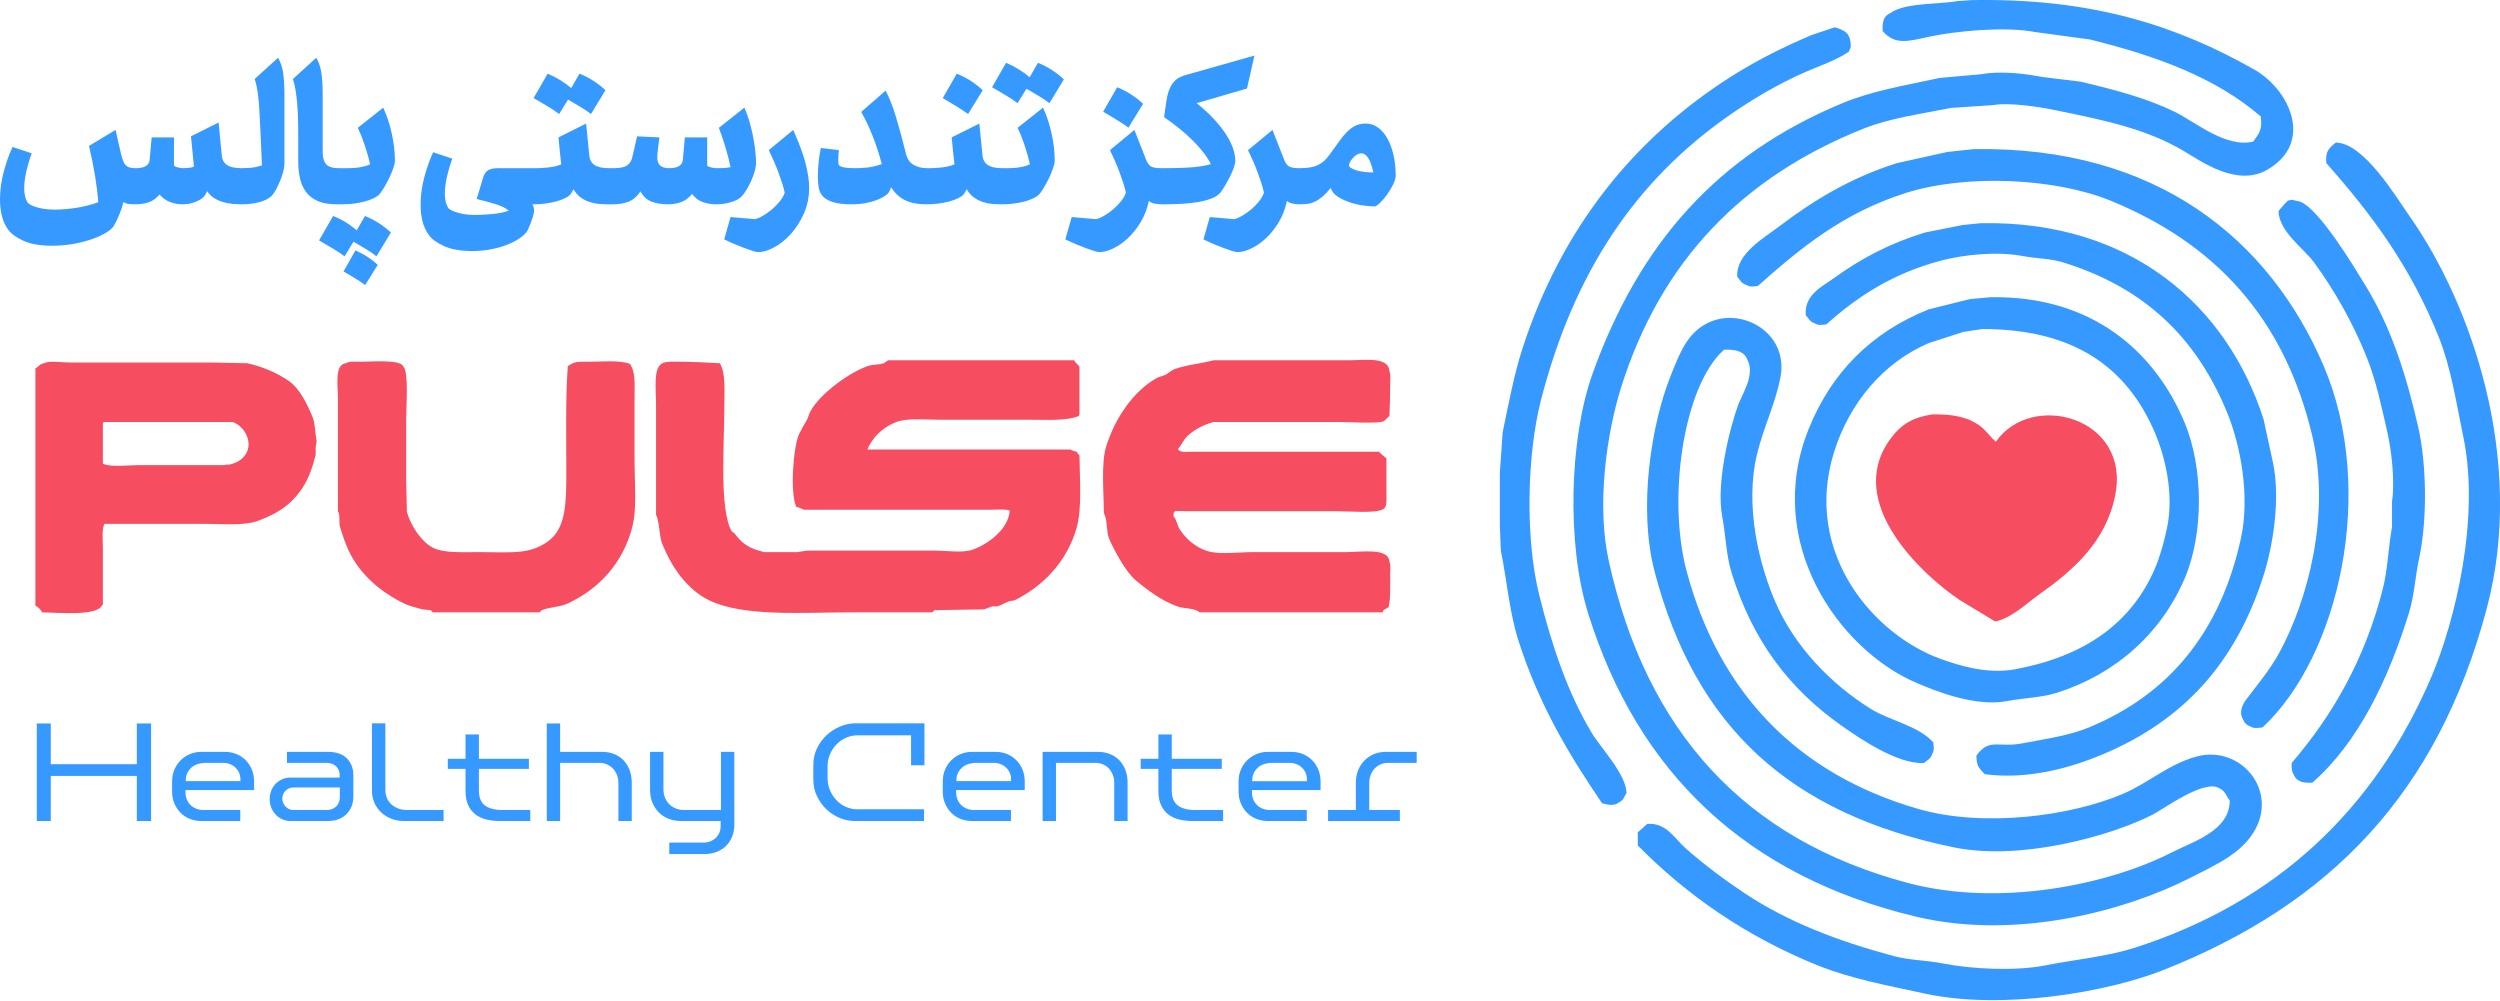 <?xml version="1.0" encoding="UTF-8" standalone="no"?>
<svg
   xmlns:dc="http://purl.org/dc/elements/1.1/"
   xmlns:cc="http://creativecommons.org/ns#"
   xmlns:rdf="http://www.w3.org/1999/02/22-rdf-syntax-ns#"
   xmlns:svg="http://www.w3.org/2000/svg"
   xmlns="http://www.w3.org/2000/svg"
   xmlns:sodipodi="http://sodipodi.sourceforge.net/DTD/sodipodi-0.dtd"
   xmlns:inkscape="http://www.inkscape.org/namespaces/inkscape"
   width="1.579in"
   height="0.632in"
   version="1.1"
   id="svg12"
   sodipodi:docname="logo.svg"
   inkscape:version="0.92.4 (5da689c313, 2019-01-14)">
  <defs
     id="defs16" />
  <sodipodi:namedview
     pagecolor="#ffffff"
     bordercolor="#666666"
     borderopacity="1"
     objecttolerance="10"
     gridtolerance="10"
     guidetolerance="10"
     inkscape:pageopacity="0"
     inkscape:pageshadow="2"
     inkscape:window-width="640"
     inkscape:window-height="480"
     id="namedview14"
     showgrid="false"
     inkscape:zoom="1.4013895"
     inkscape:cx="101.268"
     inkscape:cy="19.984687"
     inkscape:window-x="0"
     inkscape:window-y="0"
     inkscape:window-maximized="0"
     inkscape:current-layer="svg12" />
  <path
     d="m 150.782,36.888 c -2.971,11.19 -9.466,17.915 -19.624,21.935 -3.38,1.338 -9.759,2.44 -14.448,1.421 -2.311,-0.503 -4.495,-0.903 -6.485,-1.705 -4.321,-1.742 -7.907,-4.225 -10.921,-7.274 0,-0.265 0,-0.53 0,-0.796 0.19,-0.159 0.38,-0.342 0.569,-0.511 1.159,-0.099 1.671,0.893 2.332,1.478 1.109,0.979 2.338,1.897 3.584,2.727 2.584,1.722 5.649,2.906 9.044,3.808 0.996,0.264 1.934,0.242 3.015,0.454 1.678,0.33 4.324,0.471 6.143,0.114 1.918,-0.377 3.754,-0.533 5.461,-1.08 8.627,-2.763 14.562,-8.429 17.974,-16.423 1.421,-3.328 2.965,-9.608 1.934,-14.548 -0.446,-2.138 -0.743,-4.178 -1.479,-6.023 -1.698,-4.262 -4.047,-7.441 -6.826,-10.57 -0.072,-0.716 0.146,-0.899 0.569,-1.25 1.711,0.009 3.672,3.321 4.494,4.489 3.67,5.217 7.065,14.711 4.664,23.754 z m -4.152,-10.968 c 0.514,2.243 0.545,5.638 0.057,7.899 -0.261,1.209 -0.287,2.26 -0.626,3.353 -1.238,3.988 -3.052,7.837 -5.859,10.286 -0.625,0.029 -0.972,-0.089 -1.137,-0.512 -0.111,-0.164 -0.12,-0.385 -0.114,-0.682 2.48,-2.893 4.413,-6.231 5.517,-10.513 0.313,-1.213 0.337,-2.503 0.569,-3.807 0,-0.512 0,-1.023 0,-1.535 0.181,-1.209 -0.021,-3.047 -0.284,-4.205 -0.36,-1.586 -0.688,-3.141 -1.252,-4.546 -0.841,-2.096 -1.939,-4.028 -3.185,-5.739 -0.612,-0.841 -2.133,-1.869 -2.162,-3.126 0.199,-0.23 0.351,-0.419 0.569,-0.625 0.076,-0.019 0.152,-0.038 0.228,-0.057 0.17,0.038 0.341,0.076 0.512,0.114 1.174,0.459 3.25,3.917 3.981,5.114 1.513,2.476 2.431,5.287 3.186,8.581 z m -40.728,-8.638 c -0.33,-0.104 -0.375,-0.284 -0.568,-0.511 -0.084,-1.377 1.629,-2.349 2.502,-3.012 2.101,-1.595 4.333,-2.966 7.168,-3.864 1.023,-0.227 2.047,-0.455 3.071,-0.682 0.531,-0.057 1.062,-0.114 1.593,-0.17 11.126,-0.196 17.958,5.514 21.217,13.127 3.241,7.57 0.938,17.626 -3.698,21.935 -0.298,0.033 -0.513,0.083 -0.739,-0.057 -0.239,-0.088 -0.366,-0.215 -0.455,-0.455 -0.245,-0.376 -0.03,-0.869 0.171,-1.136 0.696,-0.926 1.469,-1.835 2.047,-2.898 1.691,-3.108 3.13,-8.331 1.991,-13.127 -1.708,-7.192 -5.906,-11.672 -12.229,-14.264 -3.292,-1.349 -8.713,-1.653 -12.457,-0.455 -3.766,1.206 -6.322,3.305 -8.931,5.626 -0.29,0.03 -0.463,0.078 -0.683,-0.057 z m 3.755,8.752 c 1.379,-3.452 3.826,-5.896 7.28,-7.274 0.835,-0.208 1.669,-0.417 2.503,-0.625 0.417,-0.038 0.835,-0.076 1.252,-0.114 6.17,-0.104 9.975,3.302 11.774,7.615 1.129,2.706 1.168,6.699 0,9.433 -1.414,3.311 -4.152,5.791 -7.736,6.933 -0.945,0.301 -1.991,0.309 -3.071,0.512 -1.901,0.356 -4.335,-0.624 -5.518,-1.137 -4.636,-2.011 -9.23,-8.472 -6.484,-15.343 z m 12.514,14.548 c 4.12,-0.76 7.015,-2.711 8.475,-6.081 0.325,-0.75 0.554,-1.59 0.739,-2.444 0.462,-2.12 -0.126,-4.426 -0.739,-5.853 -1.671,-3.887 -4.85,-6.267 -10.466,-6.251 -0.379,0.057 -0.759,0.114 -1.138,0.171 -0.701,0.227 -1.403,0.454 -2.105,0.682 -2.754,1.186 -4.815,3.632 -5.745,6.648 -1.877,6.093 2.444,11.056 6.485,12.502 1.093,0.392 2.812,0.936 4.494,0.626 z m 2.958,-24.663 c -0.818,-0.256 -1.571,-0.224 -2.503,-0.398 -1.564,-0.292 -3.583,-0.079 -4.949,0.284 -2.887,0.767 -5.022,2.146 -6.94,3.864 -0.29,0.03 -0.463,0.078 -0.682,-0.057 -0.331,-0.104 -0.375,-0.284 -0.569,-0.511 -0.076,-1.25 0.983,-1.708 1.763,-2.273 1.589,-1.15 3.34,-2.08 5.461,-2.728 0.758,-0.151 1.517,-0.303 2.275,-0.454 0.379,-0.038 0.759,-0.076 1.138,-0.114 9.172,-0.164 14.938,5.086 17.121,11.877 0.19,0.871 0.38,1.742 0.569,2.614 0.484,2.282 -0.02,5.151 -0.569,6.876 -1.685,5.301 -4.861,8.799 -9.783,10.854 -1.844,0.769 -4.413,1.536 -7.111,1.193 -0.307,-0.347 -0.518,-0.434 -0.512,-1.136 0.806,-1.09 1.285,-0.452 2.788,-0.739 1.46,-0.279 2.816,-0.46 4.038,-0.966 4.879,-2.02 7.973,-5.799 9.215,-11.479 0.562,-2.57 -0.049,-5.647 -0.796,-7.501 -1.864,-4.627 -5.018,-7.663 -9.954,-9.206 z m 12.343,-5.626 c -1.826,1.054 -3.973,-0.487 -5.063,-1.137 -2.269,-1.353 -4.87,-1.881 -7.906,-2.5 -0.809,-0.165 -2.697,-0.463 -3.641,-0.284 -0.853,0.057 -1.706,0.113 -2.559,0.17 -1.879,0.379 -3.678,0.61 -5.29,1.25 -7.29,2.898 -12.305,7.977 -14.733,15.741 -0.854,2.732 -1.486,7.05 -0.739,10.457 2.266,10.336 8.219,16.91 18.145,19.548 5.532,1.47 12.137,0.13 16.041,-1.875 1.233,-0.634 3.482,-1.29 3.47,-3.126 -0.218,-0.271 -0.276,-0.591 -0.626,-0.738 -0.901,-0.59 -3.378,1.252 -4.039,1.591 -2.489,1.275 -7.96,2.828 -12.059,1.989 -9.92,-2.032 -15.667,-7.278 -18.145,-16.708 -1.016,-3.866 -0.203,-8.949 0.967,-11.876 0.5,-1.251 0.924,-2.408 1.991,-3.069 2.102,-1.302 5.227,0.371 4.664,3.182 -0.335,1.671 -1.018,2.969 -1.422,4.66 -0.756,3.171 0.167,6.756 1.138,8.979 1.173,2.685 3.36,4.927 5.745,6.421 1.159,0.727 2.923,1.037 3.811,2.046 0.027,0.279 0.073,0.46 -0.057,0.682 -0.105,0.33 -0.285,0.375 -0.512,0.568 -1.599,0.086 -3.919,-1.506 -5.005,-2.273 -3.16,-2.231 -5.384,-5.14 -6.656,-9.263 -0.327,-1.061 -0.346,-2.228 -0.568,-3.409 -0.386,-2.05 0.468,-5.401 0.967,-6.763 0.24,-0.657 1.034,-1.813 0.568,-2.727 -0.183,-0.517 -0.689,-0.653 -1.422,-0.626 -2.47,2.183 -3.448,9.001 -2.275,13.412 1.972,7.416 6.765,12.334 14.05,14.434 3.975,1.145 9.26,0.429 12.4,-0.91 1.562,-0.666 2.796,-1.822 4.494,-2.273 2.48,-0.657 4.68,1.729 3.697,4.092 -0.697,1.676 -2.46,2.431 -4.039,3.239 -3.999,2.047 -10.63,3.82 -16.666,2.387 -10.291,-2.443 -16.89,-8.715 -19.909,-18.412 -1.312,-4.215 -1.126,-10.63 0.285,-14.548 2.839,-7.884 7.581,-13.229 15.13,-16.366 1.812,-0.753 3.793,-1.076 5.916,-1.534 0.853,-0.076 1.707,-0.152 2.56,-0.228 1.116,-0.217 2.7,-0.018 3.64,0.171 0.778,0.095 1.555,0.189 2.332,0.284 2.01,0.475 3.988,0.992 5.689,1.818 1.244,0.605 3.104,2.216 4.778,1.819 0.374,-0.505 0.574,-0.774 0.455,-1.534 -2.744,-2.344 -6.234,-3.64 -10.353,-4.66 -1.118,-0.152 -2.237,-0.303 -3.356,-0.455 -1.834,-0.349 -4.822,-0.048 -6.371,0.284 -1.308,0.281 -2.078,0.532 -2.844,-0.341 -0.027,-0.567 0.071,-0.924 0.455,-1.079 0.874,-0.651 2.874,-0.52 4.096,-0.739 0.284,-0.019 0.569,-0.038 0.853,-0.057 7.405,-0.133 12.517,1.602 17.122,4.205 2.133,1.207 3.667,4.423 0.796,6.081 z M 109.429,4.383 c -1.634,0.716 -3.255,1.679 -4.664,2.671 -5.648,3.971 -9.331,9.484 -11.32,17.161 -0.861,3.324 -0.978,8.413 -0.113,11.877 0.769,3.085 1.73,5.932 3.185,8.354 0.541,0.9 2.073,2.483 2.105,3.637 -0.157,0.233 -0.179,0.445 -0.455,0.568 -0.281,0.234 -0.675,0.153 -1.024,0.057 -2.03,-2.979 -3.821,-5.973 -5.063,-9.831 -0.555,-1.725 -0.696,-3.585 -1.081,-5.513 -0.019,-0.492 -0.037,-0.985 -0.057,-1.477 0,-1.08 0,-2.16 0,-3.239 0.057,-0.815 0.114,-1.629 0.171,-2.444 0.37,-1.774 0.693,-3.508 1.195,-5.057 2.379,-7.353 6.824,-12.842 12.798,-16.594 1.466,-0.921 3.129,-1.753 4.778,-2.443 0.455,-0.152 0.91,-0.303 1.365,-0.455 0.623,0.184 0.985,0.368 0.967,1.193 -0.038,0.095 -0.076,0.19 -0.113,0.285 -0.781,0.535 -1.729,0.836 -2.674,1.25 z"
     id="path2"
     inkscape:connector-curvature="0"
     style="fill:#3699FF;fill-rule:evenodd" />
  <path
     d="m 114.549,26.716 c 0.729,-1.042 1.461,-1.402 2.616,-1.591 1.214,-0.018 2.076,0.15 2.787,0.625 0.424,0.283 0.573,0.588 1.064,1.035 2.168,-3.114 8.173,-1.484 7.241,3.227 -0.568,2.867 -2.585,4.59 -4.607,6.023 -0.748,0.53 -1.677,1.445 -2.674,1.648 -0.72,-0.435 -1.441,-0.871 -2.161,-1.307 -2.211,-1.483 -6.949,-5.831 -4.266,-9.66 z"
     id="path4"
     inkscape:connector-curvature="0"
     style="fill:#F64E60;fill-rule:evenodd" />
  <path
     d="m 84.169,46.254 c -0.164,0 -0.316,0.03 -0.456,0.091 -0.139,0.061 -0.261,0.146 -0.364,0.255 -0.103,0.11 -0.184,0.24 -0.241,0.392 -0.058,0.152 -0.087,0.322 -0.087,0.51 v 1.613 h 1.858 v 0.665 h -4.353 v -0.665 h 1.685 v -1.649 c 0,-0.286 0.047,-0.544 0.143,-0.775 0.095,-0.23 0.225,-0.428 0.391,-0.592 0.166,-0.164 0.356,-0.29 0.572,-0.378 0.216,-0.088 0.448,-0.132 0.697,-0.132 h 1.885 v 0.665 z m -8.259,1.795 c 0,0.14 0.024,0.273 0.073,0.401 0.048,0.127 0.118,0.24 0.209,0.337 0.09,0.097 0.205,0.176 0.345,0.237 0.139,0.06 0.299,0.091 0.481,0.091 h 2.216 v 0.665 h -2.377 c -0.237,0 -0.463,-0.043 -0.678,-0.128 -0.216,-0.085 -0.402,-0.206 -0.56,-0.364 -0.158,-0.158 -0.284,-0.346 -0.378,-0.565 -0.094,-0.219 -0.141,-0.462 -0.141,-0.729 v -0.61 c 0,-0.268 0.048,-0.512 0.146,-0.734 0.097,-0.221 0.227,-0.411 0.391,-0.569 0.164,-0.158 0.352,-0.279 0.565,-0.365 0.212,-0.085 0.431,-0.127 0.655,-0.127 h 1.457 c 0.237,0 0.461,0.042 0.674,0.127 0.212,0.086 0.399,0.207 0.56,0.365 0.161,0.158 0.288,0.348 0.382,0.569 0.094,0.222 0.141,0.469 0.141,0.743 v 0.51 H 75.91 Z m 0.018,-0.684 h 3.315 v -0.109 c 0,-0.279 -0.1,-0.516 -0.3,-0.71 -0.2,-0.195 -0.46,-0.292 -0.781,-0.292 h -0.99 c -0.109,0 -0.218,0.009 -0.327,0.027 -0.278,0.043 -0.5,0.16 -0.667,0.351 -0.166,0.191 -0.25,0.409 -0.25,0.651 z m -4.447,2.319 c -0.252,-0.064 -0.471,-0.168 -0.656,-0.314 -0.185,-0.146 -0.329,-0.334 -0.432,-0.565 -0.104,-0.231 -0.155,-0.51 -0.155,-0.838 v -1.349 h -1.075 v -0.61 h 1.075 v -1.476 h 0.81 v 1.476 h 3.032 v 0.61 h -3.032 v 1.294 c 0,0.437 0.123,0.747 0.369,0.929 0.246,0.183 0.605,0.274 1.079,0.274 h 1.666 v 0.665 h -1.857 c -0.298,0 -0.573,-0.032 -0.824,-0.096 z m -3.92,-2.218 c 0,-0.189 -0.032,-0.357 -0.096,-0.506 -0.063,-0.149 -0.147,-0.276 -0.25,-0.383 -0.103,-0.106 -0.225,-0.186 -0.364,-0.241 -0.14,-0.055 -0.286,-0.082 -0.437,-0.082 h -2.386 v 3.526 h -0.81 v -4.191 h 3.36 c 0.26,0 0.502,0.044 0.723,0.132 0.222,0.088 0.412,0.214 0.569,0.378 0.158,0.164 0.281,0.362 0.369,0.592 0.088,0.231 0.132,0.489 0.132,0.775 v 2.314 h -0.81 z m -9.588,0.583 c 0,0.14 0.024,0.273 0.073,0.401 0.048,0.127 0.118,0.24 0.209,0.337 0.09,0.097 0.205,0.176 0.345,0.237 0.139,0.06 0.299,0.091 0.481,0.091 h 2.216 v 0.665 H 58.92 c -0.237,0 -0.463,-0.043 -0.678,-0.128 -0.216,-0.085 -0.402,-0.206 -0.56,-0.364 -0.158,-0.158 -0.284,-0.346 -0.378,-0.565 -0.094,-0.219 -0.141,-0.462 -0.141,-0.729 v -0.61 c 0,-0.268 0.048,-0.512 0.145,-0.734 0.098,-0.221 0.228,-0.411 0.392,-0.569 0.164,-0.158 0.352,-0.279 0.565,-0.365 0.212,-0.085 0.43,-0.127 0.655,-0.127 h 1.457 c 0.237,0 0.461,0.042 0.674,0.127 0.212,0.086 0.399,0.207 0.56,0.365 0.16,0.158 0.288,0.348 0.382,0.569 0.094,0.222 0.141,0.469 0.141,0.743 v 0.51 h -4.161 z m 0.018,-0.684 h 3.315 v -0.109 c 0,-0.279 -0.1,-0.516 -0.3,-0.71 -0.2,-0.195 -0.46,-0.292 -0.781,-0.292 h -0.99 c -0.109,0 -0.218,0.009 -0.327,0.027 -0.278,0.043 -0.5,0.16 -0.667,0.351 -0.166,0.191 -0.25,0.409 -0.25,0.651 z m -2.749,-2.778 h -3.254 c -0.224,0 -0.446,0.045 -0.664,0.136 -0.218,0.092 -0.412,0.221 -0.581,0.388 -0.17,0.167 -0.306,0.367 -0.409,0.601 -0.103,0.234 -0.155,0.49 -0.155,0.77 v 0.683 c 0,0.286 0.052,0.544 0.155,0.774 0.103,0.231 0.238,0.432 0.405,0.602 0.167,0.17 0.357,0.3 0.569,0.391 0.213,0.092 0.428,0.137 0.647,0.137 h 4.07 v 0.711 h -4.203 c -0.304,0 -0.605,-0.061 -0.903,-0.182 -0.298,-0.122 -0.566,-0.295 -0.803,-0.52 -0.237,-0.224 -0.43,-0.492 -0.578,-0.802 -0.149,-0.309 -0.224,-0.655 -0.224,-1.038 v -0.838 c 0,-0.377 0.076,-0.721 0.228,-1.034 0.152,-0.313 0.349,-0.58 0.593,-0.802 0.243,-0.222 0.516,-0.395 0.82,-0.519 0.304,-0.125 0.608,-0.187 0.912,-0.187 h 4.185 v 2.542 h -0.81 z m -11.227,6.71 c -0.158,0.154 -0.348,0.274 -0.569,0.359 -0.222,0.085 -0.463,0.128 -0.724,0.128 h -2.14 v -0.692 h 2.058 c 0.164,0 0.311,-0.028 0.442,-0.082 0.13,-0.055 0.241,-0.128 0.332,-0.219 0.091,-0.091 0.161,-0.196 0.209,-0.314 0.049,-0.119 0.073,-0.245 0.073,-0.378 v -0.319 h -2.431 c -0.255,0 -0.495,-0.044 -0.719,-0.132 -0.225,-0.088 -0.421,-0.214 -0.587,-0.378 -0.167,-0.164 -0.299,-0.362 -0.396,-0.593 -0.098,-0.23 -0.146,-0.488 -0.146,-0.774 v -2.314 h 0.81 v 2.268 c 0,0.195 0.033,0.369 0.1,0.524 0.067,0.155 0.156,0.287 0.268,0.397 0.112,0.109 0.244,0.192 0.395,0.25 0.151,0.058 0.309,0.087 0.472,0.087 h 2.253 v -3.526 h 0.81 v 4.428 c 0,0.261 -0.046,0.501 -0.137,0.719 -0.091,0.219 -0.215,0.406 -0.373,0.561 z m -6.519,-3.825 c 0,-0.188 -0.032,-0.358 -0.096,-0.509 -0.063,-0.152 -0.148,-0.279 -0.254,-0.382 -0.106,-0.103 -0.227,-0.183 -0.363,-0.241 -0.137,-0.057 -0.28,-0.086 -0.432,-0.086 h -2.388 v 3.526 h -0.81 v -5.913 h 0.81 v 1.722 h 2.544 c 0.267,0 0.51,0.044 0.731,0.132 0.222,0.088 0.411,0.214 0.568,0.378 0.158,0.164 0.28,0.362 0.368,0.592 0.088,0.231 0.132,0.489 0.132,0.775 v 2.314 h -0.81 z m -8.026,2.212 c -0.252,-0.064 -0.471,-0.168 -0.656,-0.314 -0.185,-0.146 -0.329,-0.334 -0.433,-0.565 -0.103,-0.231 -0.154,-0.51 -0.154,-0.838 v -1.349 h -1.075 v -0.61 h 1.075 v -1.476 h 0.81 v 1.476 h 3.032 v 0.61 h -3.032 v 1.294 c 0,0.437 0.123,0.747 0.369,0.929 0.246,0.183 0.605,0.274 1.079,0.274 h 1.666 v 0.665 h -1.857 c -0.298,0 -0.573,-0.032 -0.824,-0.096 z m -5.755,-0.045 c -0.234,-0.095 -0.437,-0.224 -0.61,-0.388 -0.173,-0.164 -0.308,-0.356 -0.405,-0.578 -0.097,-0.222 -0.146,-0.463 -0.146,-0.724 v -4.091 h 0.811 v 4.045 c 0,0.17 0.03,0.328 0.091,0.474 0.06,0.145 0.148,0.273 0.264,0.382 0.115,0.11 0.255,0.196 0.419,0.26 0.163,0.064 0.349,0.096 0.555,0.096 h 2.203 v 0.665 h -2.422 c -0.273,0 -0.526,-0.047 -0.76,-0.141 z m -2.672,-0.31 c -0.128,0.136 -0.287,0.246 -0.478,0.328 -0.191,0.082 -0.418,0.123 -0.679,0.123 h -2.294 c -0.164,0 -0.32,-0.034 -0.469,-0.101 -0.149,-0.066 -0.281,-0.159 -0.396,-0.277 -0.115,-0.119 -0.206,-0.258 -0.273,-0.419 -0.067,-0.161 -0.1,-0.336 -0.1,-0.524 0,-0.207 0.036,-0.392 0.109,-0.556 0.073,-0.164 0.168,-0.302 0.287,-0.415 0.118,-0.112 0.252,-0.197 0.4,-0.255 0.149,-0.057 0.296,-0.086 0.442,-0.086 h 3.005 v -0.146 c 0,-0.212 -0.072,-0.39 -0.214,-0.533 -0.143,-0.143 -0.351,-0.214 -0.624,-0.214 h -2.358 v -0.665 h 2.485 c 0.504,0 0.887,0.132 1.148,0.396 0.261,0.264 0.391,0.603 0.391,1.016 v 1.321 c 0,0.182 -0.032,0.361 -0.095,0.538 -0.064,0.176 -0.16,0.332 -0.287,0.469 z m -0.437,-1.581 h -2.832 c -0.079,0 -0.156,0.015 -0.232,0.046 -0.076,0.03 -0.146,0.074 -0.21,0.132 -0.063,0.058 -0.115,0.129 -0.154,0.214 -0.04,0.085 -0.06,0.179 -0.06,0.282 0,0.104 0.02,0.198 0.06,0.283 0.039,0.085 0.091,0.158 0.154,0.218 0.064,0.061 0.134,0.108 0.21,0.142 0.076,0.033 0.153,0.05 0.232,0.05 h 2.012 c 0.146,0 0.27,-0.023 0.374,-0.069 0.103,-0.045 0.188,-0.104 0.255,-0.177 0.066,-0.073 0.115,-0.157 0.145,-0.251 0.031,-0.094 0.046,-0.187 0.046,-0.278 z m -9.36,0.301 c 0,0.14 0.024,0.273 0.072,0.401 0.049,0.127 0.118,0.24 0.209,0.337 0.091,0.097 0.206,0.176 0.345,0.237 0.139,0.06 0.3,0.091 0.482,0.091 h 2.215 v 0.665 h -2.376 c -0.237,0 -0.463,-0.043 -0.679,-0.128 -0.215,-0.085 -0.402,-0.206 -0.56,-0.364 -0.158,-0.158 -0.283,-0.346 -0.378,-0.565 -0.094,-0.219 -0.141,-0.462 -0.141,-0.729 v -0.61 c 0,-0.268 0.049,-0.512 0.146,-0.734 0.097,-0.221 0.228,-0.411 0.392,-0.569 0.163,-0.158 0.352,-0.279 0.564,-0.365 0.212,-0.085 0.431,-0.127 0.656,-0.127 h 1.456 c 0.237,0 0.462,0.042 0.674,0.127 0.213,0.086 0.399,0.207 0.56,0.365 0.161,0.158 0.288,0.348 0.383,0.569 0.094,0.222 0.141,0.469 0.141,0.743 v 0.51 h -4.161 z m 0.018,-0.684 h 3.314 v -0.109 c 0,-0.279 -0.1,-0.516 -0.299,-0.71 -0.2,-0.195 -0.461,-0.292 -0.781,-0.292 h -0.99 c -0.109,0 -0.218,0.009 -0.327,0.027 -0.279,0.043 -0.501,0.16 -0.667,0.351 -0.167,0.191 -0.25,0.409 -0.25,0.651 z m -2.968,-0.318 H 3.078 v 2.733 H 2.232 v -5.913 h 0.846 v 2.469 h 5.218 v -2.469 h 0.865 v 5.913 H 8.296 Z"
     id="path6"
     inkscape:connector-curvature="0"
     style="fill:#3699FF ;fill-rule:evenodd" />
  <path
     d="m 2.146,36.723 c 0,-4.793 0,-9.589 0,-14.383 0.212,-0.112 0.25,-0.281 0.54,-0.315 0.276,-0.173 1.1,-0.045 1.484,-0.045 1.288,0 2.577,0 3.866,0 1.544,0 3.088,0 4.631,0 0.779,0.015 1.559,0.03 2.338,0.045 0.969,0.23 1.808,0.587 2.518,1.082 0.644,0.449 1.13,1.434 1.439,2.209 0.151,0.38 0.138,0.944 0.224,1.353 0.03,0.142 -0.029,0.334 -0.045,0.406 0,0.165 0,0.33 0,0.496 -0.167,0.681 -0.374,1.292 -0.674,1.803 -0.653,1.114 -1.541,1.739 -2.833,2.209 -0.839,0.306 -2.108,0.181 -3.192,0.181 -2.037,0 -4.076,0 -6.114,0 -0.166,0.323 -0.09,1.016 -0.09,1.488 0,1.142 0,2.284 0,3.426 -0.015,0 -0.03,0 -0.045,0 -0.244,0.7 -2.64,0.466 -3.642,0.451 -0.052,-0.142 -0.264,-0.352 -0.405,-0.406 z m 4.092,-8.611 c 0.461,0.236 1.527,0.09 2.158,0.09 1.738,0 3.477,0 5.215,0 0.089,-0.054 0.223,-0.009 0.36,-0.045 0.312,-0.082 0.57,-0.207 0.764,-0.406 0.744,-0.764 0.135,-1.909 -0.629,-2.164 -2.607,0 -5.216,0 -7.823,0 0,0.015 0,0.03 0,0.045 -0.015,0 -0.03,0 -0.045,0 0,0.826 0,1.653 0,2.48 z m 14.252,2.885 c 0,-2.284 0,-4.569 0,-6.853 0,-0.752 -0.223,-2.068 0.495,-2.119 0.168,-0.133 0.556,-0.09 0.854,-0.09 0.679,0 2.403,-0.153 2.608,0.27 0.349,0.377 0.18,2.344 0.18,3.201 0,1.263 0,2.525 0,3.788 0.015,0.616 0.03,1.232 0.045,1.848 0.228,0.828 0.884,1.816 1.573,2.165 0.676,0.342 1.767,0.27 2.788,0.27 1.935,0 3.089,0.175 4.226,-0.676 1.054,-0.789 1.08,-2.293 1.079,-4.148 0,-2.127 -0.057,-4.468 0.09,-6.448 0.093,-0.058 0.104,-0.093 0.225,-0.135 0.22,-0.16 0.61,-0.135 0.989,-0.135 0.825,0 1.955,-0.116 2.563,0.135 0.336,0.531 0.27,1.154 0.27,2.029 0,1.277 0,2.555 0,3.832 0,1.324 0.152,2.894 -0.135,4.013 -0.564,2.199 -2.022,3.767 -3.912,4.644 -0.492,0.229 -1.035,0.203 -1.573,0.406 -0.033,0.012 -0.113,0.127 -0.135,0.135 -0.869,0 -1.739,0 -2.608,0 -1.289,0 -2.578,0 -3.867,0 -0.022,-0.008 -0.102,-0.123 -0.135,-0.135 -0.164,-0.015 -0.329,-0.03 -0.494,-0.045 -0.334,-0.093 -0.797,-0.2 -1.124,-0.361 -1.444,-0.71 -2.694,-1.773 -3.372,-3.246 -0.195,-0.424 -0.343,-0.889 -0.495,-1.353 -0.097,-0.297 0.019,-0.743 -0.135,-0.992 z m 19.289,0.226 c 0,-2.254 0,-4.509 0,-6.763 0,-0.804 -0.171,-2.053 0.314,-2.39 0.225,-0.175 0.682,-0.135 1.079,-0.135 0.84,0 1.766,0.049 2.473,0.09 0.382,0.62 0.27,1.752 0.27,2.84 0,2.101 -0.305,6.04 0.45,7.35 0.06,0.045 0.12,0.09 0.18,0.135 0.463,0.63 0.892,0.918 1.798,1.127 0.614,0 1.229,0 1.843,0 0.193,0.031 0.523,-0.09 0.9,-0.09 0.944,0 1.888,0 2.832,0 1.604,0 3.208,0 4.811,0 0.664,0 1.631,0.147 2.203,-0.045 0.948,-0.319 2.218,-1.236 2.293,-2.39 -0.293,-0.096 -0.8,-0.045 -1.169,-0.045 -0.899,0 -1.798,0 -2.698,0 -2.877,0 -5.755,0 -8.632,0 -0.112,-0.081 -0.309,-0.144 -0.45,-0.18 -0.384,-0.879 -0.173,-3.683 0.18,-4.419 0.121,-0.251 0.311,-0.576 0.45,-0.811 0.113,-0.192 0.117,-0.343 0.225,-0.541 0.562,-1.043 2.272,-2.324 3.462,-2.751 0.365,-0.131 0.609,-0.058 0.989,-0.18 0.066,-0.022 0.214,-0.16 0.269,-0.18 3.762,0 7.524,0 11.286,0 0.066,0.183 0.252,0.251 0.315,0.405 0,0.962 0,1.924 0,2.886 -0.037,0.046 -0.017,0.012 -0.046,0.09 -0.755,0.304 -1.935,0.225 -3.012,0.225 -1.798,0 -3.597,0 -5.395,0 -0.873,0 -1.985,-0.117 -2.653,0.136 -0.757,0.286 -1.45,0.909 -1.753,1.668 4.106,0 8.213,0 12.319,0 0.088,0.07 0.232,0.107 0.36,0.135 0.048,0.08 0.113,0.163 0.18,0.226 0.014,1.456 0.164,3.233 -0.18,4.418 -0.588,2.02 -2.02,3.518 -3.777,4.374 -0.105,0.015 -0.21,0.03 -0.315,0.045 -0.185,0.09 -0.51,0.255 -0.719,0.316 -0.105,0 -0.21,0 -0.315,0 -0.131,0.037 -0.343,0.144 -0.495,0.18 -0.959,0.015 -1.918,0.03 -2.877,0.045 -0.163,-0.033 -0.135,0.079 -0.27,0.135 -0.329,0 -0.659,0 -0.989,0 -1.259,0 -2.518,0 -3.777,0 -3.092,0 -6.62,0.282 -8.722,-0.721 -1.354,-0.647 -2.3,-2.025 -2.878,-3.472 -0.158,-0.398 -0.168,-1.416 -0.359,-1.713 z m 27.156,-0.091 c -0.01,-1.239 -0.177,-3.052 0.135,-4.057 0.533,-1.716 1.636,-3.342 3.057,-4.148 0.201,-0.114 0.385,-0.111 0.585,-0.226 0.135,-0.078 0.35,-0.263 0.494,-0.315 0.736,-0.267 1.601,-0.338 2.383,-0.541 2.743,0 5.486,0 8.228,0 0.939,0 2.392,-0.24 2.428,0.676 0.094,0.149 0.045,0.538 0.045,0.766 0,0.651 -0.014,1.356 -0.045,1.939 -0.126,0.083 -0.23,0.251 -0.359,0.316 -0.32,0.159 -2.133,0.045 -2.653,0.045 -2.548,0 -5.096,0 -7.644,0 -0.64,0.161 -1.403,0.569 -1.753,1.037 -0.144,0.192 -0.241,0.415 -0.405,0.586 0.029,0.079 0.009,0.044 0.045,0.09 0.138,0.144 0.535,0.09 0.81,0.09 0.749,0 1.498,0 2.248,0 3.027,0 6.055,0 9.082,0 0.112,0.141 0.316,0.282 0.449,0.406 0,0.736 0,1.473 0,2.209 0,0.364 0.036,0.713 -0.179,0.857 -0.425,0.284 -2.081,0.135 -2.788,0.135 -2.398,0 -4.796,0 -7.194,0 -0.644,0 -1.289,0 -1.933,0 -0.207,0 -0.662,-0.034 -0.72,0 -0.116,0.068 -0.095,0.135 -0.09,0.316 0.18,0.195 0.217,0.536 0.36,0.766 0.367,0.588 1.01,1.152 1.754,1.353 0.747,0.202 1.86,0.045 2.697,0.045 1.888,0 3.777,0 5.666,0 0.883,0 2.572,-0.285 2.607,0.586 0.095,0.148 0.045,0.539 0.045,0.767 0,0.669 0.029,1.449 -0.09,1.984 -0.1,0.063 -0.206,0.105 -0.314,0.18 -0.015,0.045 -0.031,0.09 -0.046,0.135 -1.049,0 -2.098,0 -3.147,0 -2.652,0 -5.306,0 -7.958,0 -0.303,-0.279 -0.919,-0.208 -1.349,-0.36 -0.936,-0.333 -1.811,-0.986 -2.517,-1.579 -0.594,-0.497 -1.282,-1.754 -1.619,-2.525 -0.177,-0.404 -0.097,-1.185 -0.315,-1.533 z"
     id="path8"
     inkscape:connector-curvature="0"
     style="fill:#F64E60;fill-rule:evenodd" />
  <path
     d="m 84.471,11.183 c -0.103,0.211 -0.225,0.415 -0.367,0.612 -0.142,0.198 -0.286,0.367 -0.432,0.509 -0.146,0.142 -0.257,0.213 -0.335,0.213 -0.128,0 -0.326,-0.016 -0.592,-0.046 -0.266,-0.03 -0.537,-0.088 -0.812,-0.173 -0.274,-0.086 -0.532,-0.2 -0.772,-0.342 -0.241,-0.142 -0.4,-0.328 -0.477,-0.56 -0.18,0.223 -0.35,0.401 -0.509,0.534 -0.159,0.134 -0.313,0.234 -0.464,0.303 -0.15,0.069 -0.302,0.112 -0.457,0.129 -0.154,0.017 -0.318,0.026 -0.489,0.026 v 0 c 0,0 0,0 0,0 0,0 0,0 0,0 0,0 0,0 0,0 -0.146,-0.009 -0.279,-0.024 -0.4,-0.045 -0.12,-0.022 -0.231,-0.075 -0.334,-0.161 -0.095,0.463 -0.256,0.886 -0.483,1.268 -0.228,0.382 -0.486,0.709 -0.773,0.979 -0.288,0.271 -0.586,0.481 -0.896,0.631 -0.309,0.151 -0.592,0.226 -0.85,0.226 -0.068,0 -0.178,-0.024 -0.328,-0.071 -0.15,-0.047 -0.322,-0.107 -0.515,-0.18 -0.194,-0.073 -0.397,-0.155 -0.612,-0.245 -0.215,-0.09 -0.417,-0.183 -0.606,-0.277 l 0.387,-1.352 1.481,0.128 c 0.146,-0.034 0.314,-0.107 0.502,-0.219 0.189,-0.111 0.372,-0.242 0.548,-0.392 0.176,-0.151 0.333,-0.314 0.47,-0.49 0.137,-0.176 0.232,-0.346 0.283,-0.509 -0.034,-0.163 -0.086,-0.352 -0.154,-0.567 -0.069,-0.214 -0.146,-0.437 -0.232,-0.669 -0.086,-0.232 -0.18,-0.464 -0.283,-0.696 -0.103,-0.232 -0.202,-0.446 -0.297,-0.644 l 1.482,-1.224 0.708,1.804 c 0.077,0.206 0.178,0.343 0.303,0.412 0.124,0.069 0.315,0.103 0.573,0.103 h 0.026 c 0.257,0 0.478,-0.015 0.663,-0.045 0.185,-0.03 0.348,-0.079 0.49,-0.148 0.141,-0.069 0.268,-0.155 0.38,-0.258 0.111,-0.103 0.223,-0.232 0.334,-0.386 0.189,-0.258 0.363,-0.5 0.522,-0.728 0.159,-0.228 0.318,-0.425 0.477,-0.593 0.159,-0.167 0.332,-0.3 0.521,-0.399 0.189,-0.099 0.413,-0.148 0.67,-0.148 0.275,0 0.524,0.084 0.747,0.251 0.224,0.168 0.412,0.393 0.567,0.676 0.155,0.284 0.275,0.617 0.361,0.999 0.085,0.382 0.129,0.792 0.129,1.23 0,0.146 -0.052,0.324 -0.155,0.534 z M 82.945,9.56 c -0.125,-0.176 -0.252,-0.264 -0.38,-0.264 -0.112,0 -0.215,0.03 -0.31,0.09 -0.094,0.061 -0.176,0.131 -0.244,0.213 -0.069,0.082 -0.123,0.161 -0.161,0.238 -0.039,0.078 -0.058,0.134 -0.058,0.168 0,0.069 0.04,0.129 0.122,0.18 0.082,0.052 0.191,0.099 0.329,0.142 0.137,0.043 0.294,0.075 0.47,0.096 0.176,0.022 0.362,0.033 0.56,0.033 -0.095,-0.421 -0.204,-0.72 -0.328,-0.896 z m -10.389,-3.304 c 0.421,0.335 0.78,0.666 1.076,0.992 0.296,0.327 0.539,0.638 0.728,0.934 0.188,0.296 0.326,0.578 0.412,0.844 0.085,0.266 0.129,0.507 0.129,0.721 0,0.112 -0.035,0.262 -0.103,0.451 -0.069,0.189 -0.153,0.38 -0.252,0.573 -0.098,0.193 -0.199,0.374 -0.302,0.541 -0.103,0.168 -0.185,0.29 -0.245,0.367 -0.138,0.155 -0.329,0.277 -0.573,0.367 -0.245,0.091 -0.522,0.161 -0.831,0.213 -0.309,0.051 -0.638,0.086 -0.985,0.103 -0.348,0.017 -0.69,0.026 -1.025,0.026 h -0.193 c 0,0 0,0 0,0 -0.146,-0.009 -0.279,-0.024 -0.399,-0.045 -0.12,-0.022 -0.232,-0.075 -0.335,-0.161 -0.095,0.463 -0.256,0.886 -0.483,1.268 -0.228,0.382 -0.485,0.709 -0.773,0.979 -0.288,0.271 -0.586,0.481 -0.895,0.631 -0.309,0.151 -0.593,0.226 -0.85,0.226 -0.069,0 -0.178,-0.024 -0.329,-0.071 -0.15,-0.047 -0.322,-0.107 -0.515,-0.18 -0.193,-0.073 -0.397,-0.155 -0.612,-0.245 -0.214,-0.09 -0.416,-0.183 -0.605,-0.277 l 0.386,-1.352 1.482,0.128 c 0.146,-0.034 0.313,-0.107 0.502,-0.219 0.189,-0.111 0.371,-0.242 0.547,-0.392 0.176,-0.151 0.333,-0.314 0.471,-0.49 0.137,-0.176 0.231,-0.346 0.283,-0.509 -0.034,-0.163 -0.086,-0.352 -0.155,-0.567 -0.068,-0.214 -0.146,-0.437 -0.231,-0.669 -0.086,-0.232 -0.181,-0.464 -0.284,-0.696 -0.103,-0.232 -0.202,-0.446 -0.296,-0.644 l 1.481,-1.224 0.709,1.804 c 0.077,0.206 0.178,0.343 0.302,0.412 0.125,0.069 0.32,0.103 0.586,0.103 h 0.013 v 0 h 0.258 c 0.154,0 0.348,-0.002 0.58,-0.006 0.231,-0.005 0.478,-0.013 0.74,-0.026 0.262,-0.013 0.52,-0.037 0.773,-0.071 0.253,-0.034 0.479,-0.082 0.676,-0.142 -0.214,-0.438 -0.571,-0.906 -1.069,-1.404 -0.498,-0.498 -1.086,-0.979 -1.765,-1.442 0.052,-0.404 0.101,-0.752 0.149,-1.044 0.047,-0.292 0.116,-0.536 0.206,-0.734 0.09,-0.197 0.208,-0.358 0.354,-0.483 0.146,-0.124 0.339,-0.221 0.58,-0.29 l 4.186,-1.185 -0.451,1.997 z m -4.862,0.999 c -0.288,-0.176 -0.556,-0.337 -0.805,-0.483 l 0.85,-1.482 c 0.317,0.129 0.609,0.282 0.876,0.458 0.266,0.176 0.498,0.358 0.695,0.547 l -0.888,1.443 c -0.198,-0.146 -0.441,-0.307 -0.728,-0.483 z m -4.714,-1.437 c -0.262,-0.154 -0.509,-0.3 -0.741,-0.437 l -0.541,0.875 c -0.198,-0.154 -0.442,-0.317 -0.734,-0.489 -0.292,-0.172 -0.562,-0.331 -0.812,-0.477 l 0.851,-1.481 c 0.283,0.12 0.545,0.256 0.785,0.406 0.241,0.15 0.455,0.307 0.644,0.47 l 0.503,-0.876 c 0.317,0.129 0.609,0.281 0.876,0.457 0.266,0.176 0.498,0.359 0.695,0.548 l -0.876,1.442 c -0.172,-0.137 -0.388,-0.283 -0.65,-0.438 z m -2.183,4.38 h 0.128 c 0.043,0 0.12,0 0.232,0 0.112,0 0.243,-0.006 0.393,-0.019 0.15,-0.013 0.305,-0.037 0.464,-0.071 0.159,-0.034 0.302,-0.082 0.431,-0.142 -0.034,-0.172 -0.079,-0.356 -0.135,-0.554 -0.056,-0.197 -0.116,-0.393 -0.18,-0.586 -0.065,-0.193 -0.134,-0.382 -0.206,-0.567 -0.074,-0.184 -0.149,-0.354 -0.226,-0.508 l 1.546,-1.224 c 0.223,0.489 0.397,1.02 0.522,1.591 0.124,0.571 0.186,1.114 0.186,1.629 0,0.112 -0.034,0.266 -0.103,0.464 -0.069,0.197 -0.154,0.401 -0.257,0.612 -0.103,0.21 -0.211,0.408 -0.322,0.592 -0.112,0.185 -0.206,0.316 -0.284,0.393 -0.077,0.077 -0.193,0.153 -0.348,0.225 -0.154,0.074 -0.33,0.136 -0.528,0.187 -0.197,0.052 -0.41,0.093 -0.637,0.123 -0.228,0.03 -0.453,0.045 -0.676,0.045 v 0 h -0.129 c -0.164,0 -0.34,-0.009 -0.528,-0.026 -0.189,-0.017 -0.378,-0.058 -0.567,-0.122 -0.189,-0.065 -0.367,-0.157 -0.535,-0.277 -0.167,-0.121 -0.307,-0.284 -0.418,-0.49 -0.061,0.095 -0.106,0.17 -0.136,0.226 -0.03,0.056 -0.053,0.092 -0.07,0.109 -0.078,0.077 -0.194,0.153 -0.348,0.225 -0.155,0.074 -0.331,0.136 -0.528,0.187 -0.198,0.052 -0.411,0.093 -0.638,0.123 -0.228,0.03 -0.453,0.045 -0.676,0.045 v 0 c 0,0 0,0 0,0 0,0 0,0 0,0 0,0 0,0 0,0 -0.198,0 -0.393,-0.011 -0.586,-0.033 -0.193,-0.021 -0.385,-0.066 -0.573,-0.135 -0.189,-0.068 -0.372,-0.171 -0.548,-0.309 -0.176,-0.137 -0.337,-0.322 -0.483,-0.554 -0.077,0.198 -0.146,0.327 -0.206,0.387 -0.051,0.051 -0.135,0.114 -0.251,0.186 -0.116,0.073 -0.266,0.144 -0.451,0.213 -0.185,0.069 -0.401,0.127 -0.65,0.174 -0.25,0.047 -0.524,0.071 -0.825,0.071 -0.481,0 -0.859,-0.043 -1.133,-0.129 -0.275,-0.086 -0.481,-0.202 -0.619,-0.348 -0.137,-0.146 -0.223,-0.322 -0.257,-0.528 -0.035,-0.206 -0.052,-0.425 -0.052,-0.657 0,-0.275 0.015,-0.569 0.045,-0.882 0.03,-0.314 0.075,-0.603 0.136,-0.87 l 1.094,0.129 c -0.025,0.198 -0.038,0.391 -0.038,0.58 0,0.086 0.002,0.161 0.006,0.225 0.004,0.065 0.039,0.118 0.103,0.161 0.065,0.043 0.17,0.075 0.316,0.097 0.146,0.021 0.361,0.032 0.644,0.032 0.154,0 0.363,-0.011 0.625,-0.032 0.261,-0.022 0.577,-0.092 0.946,-0.213 -0.163,-0.618 -0.35,-1.191 -0.56,-1.719 -0.21,-0.528 -0.44,-1.012 -0.689,-1.449 l 1.481,-1.289 c 0.223,0.421 0.434,0.958 0.631,1.611 0.198,0.652 0.395,1.382 0.593,2.189 0.077,0.327 0.232,0.559 0.464,0.696 0.231,0.137 0.51,0.206 0.837,0.206 h 0.129 c 0.042,0 0.12,-0.002 0.231,-0.006 0.112,-0.005 0.241,-0.013 0.387,-0.026 0.146,-0.013 0.298,-0.034 0.457,-0.065 0.159,-0.03 0.307,-0.075 0.445,-0.135 -0.035,-0.275 -0.065,-0.547 -0.091,-0.818 -0.025,-0.27 -0.051,-0.543 -0.077,-0.818 l 1.675,-0.837 0.193,1.932 c 0.017,0.172 0.064,0.309 0.142,0.412 0.077,0.103 0.173,0.181 0.289,0.232 0.116,0.052 0.243,0.086 0.38,0.103 0.138,0.017 0.275,0.026 0.413,0.026 z M 57.969,6.43 c -0.288,-0.176 -0.556,-0.337 -0.805,-0.483 l 0.85,-1.481 c 0.318,0.129 0.61,0.281 0.876,0.457 0.266,0.176 0.498,0.359 0.696,0.548 l -0.889,1.442 c -0.198,-0.146 -0.44,-0.307 -0.728,-0.483 z M 47.948,14.191 c -0.314,0.343 -0.649,0.612 -1.005,0.805 -0.356,0.193 -0.68,0.29 -0.972,0.29 -0.069,0 -0.178,-0.024 -0.329,-0.071 -0.15,-0.047 -0.322,-0.107 -0.515,-0.18 -0.193,-0.073 -0.397,-0.155 -0.612,-0.245 -0.214,-0.09 -0.416,-0.183 -0.605,-0.277 l 0.386,-1.352 1.481,0.128 c 0.147,-0.034 0.314,-0.107 0.503,-0.219 0.189,-0.111 0.371,-0.242 0.547,-0.392 0.176,-0.151 0.333,-0.314 0.47,-0.49 0.138,-0.176 0.232,-0.346 0.284,-0.509 -0.035,-0.163 -0.086,-0.352 -0.155,-0.567 -0.069,-0.214 -0.146,-0.437 -0.232,-0.669 -0.086,-0.232 -0.18,-0.464 -0.283,-0.696 -0.103,-0.232 -0.202,-0.446 -0.296,-0.644 l 1.481,-1.224 c 0.386,0.868 0.644,1.576 0.773,2.126 0.129,0.549 0.193,1 0.193,1.352 0,0.584 -0.107,1.116 -0.322,1.597 -0.215,0.481 -0.479,0.893 -0.792,1.237 z m -2.409,-3.207 c -0.09,0.197 -0.189,0.382 -0.296,0.554 -0.107,0.171 -0.208,0.304 -0.303,0.399 -0.128,0.129 -0.337,0.236 -0.624,0.322 -0.288,0.086 -0.595,0.129 -0.921,0.129 -0.258,0 -0.518,-0.045 -0.78,-0.136 -0.262,-0.09 -0.478,-0.255 -0.65,-0.495 -0.198,0.24 -0.419,0.405 -0.663,0.495 -0.245,0.091 -0.514,0.136 -0.806,0.136 -0.36,0 -0.684,-0.052 -0.972,-0.155 -0.288,-0.103 -0.517,-0.313 -0.689,-0.631 -0.215,0.318 -0.46,0.528 -0.734,0.631 -0.275,0.103 -0.593,0.155 -0.954,0.155 h -0.193 v 0 h -0.129 c -0.163,0 -0.339,-0.009 -0.528,-0.026 -0.189,-0.017 -0.378,-0.058 -0.566,-0.122 -0.189,-0.065 -0.368,-0.157 -0.535,-0.277 -0.167,-0.121 -0.307,-0.284 -0.419,-0.49 -0.06,0.095 -0.105,0.17 -0.135,0.226 -0.03,0.056 -0.054,0.092 -0.071,0.109 -0.077,0.077 -0.193,0.153 -0.347,0.225 -0.155,0.074 -0.331,0.136 -0.529,0.187 -0.197,0.052 -0.41,0.093 -0.637,0.123 -0.228,0.03 -0.453,0.045 -0.676,0.045 v 0 h -0.103 c 0.042,0.068 0.07,0.135 0.083,0.199 0.013,0.065 0.02,0.127 0.02,0.187 0,0.095 -0.022,0.213 -0.065,0.354 -0.043,0.142 -0.09,0.277 -0.141,0.406 -0.052,0.129 -0.101,0.245 -0.149,0.348 -0.047,0.103 -0.079,0.163 -0.096,0.18 -0.129,0.163 -0.307,0.316 -0.535,0.457 -0.227,0.142 -0.485,0.265 -0.773,0.368 -0.287,0.103 -0.601,0.184 -0.94,0.244 -0.339,0.06 -0.685,0.09 -1.037,0.09 -0.713,0 -1.288,-0.101 -1.726,-0.302 -0.438,-0.202 -0.743,-0.423 -0.914,-0.664 -0.181,-0.249 -0.31,-0.528 -0.387,-0.837 -0.077,-0.309 -0.116,-0.644 -0.116,-1.005 0,-0.541 0.073,-1.09 0.219,-1.648 0.146,-0.558 0.327,-1.069 0.541,-1.533 l 1.16,0.386 c -0.164,0.473 -0.28,0.878 -0.348,1.218 -0.069,0.339 -0.103,0.633 -0.103,0.882 0,0.198 0.017,0.367 0.051,0.509 0.034,0.141 0.082,0.259 0.142,0.354 0.034,0.06 0.101,0.116 0.2,0.167 0.098,0.052 0.221,0.099 0.367,0.142 0.146,0.043 0.307,0.077 0.483,0.103 0.176,0.026 0.362,0.039 0.56,0.039 0.326,0 0.68,-0.018 1.063,-0.052 0.382,-0.034 0.719,-0.103 1.011,-0.206 -0.172,-0.154 -0.44,-0.288 -0.805,-0.399 -0.365,-0.112 -0.745,-0.215 -1.14,-0.309 l 0.386,-1.288 c 0.069,-0.224 0.172,-0.376 0.309,-0.458 0.138,-0.081 0.335,-0.122 0.593,-0.122 h 2.19 v 0 h 0.128 c 0.043,0 0.121,-0.002 0.232,-0.006 0.112,-0.005 0.241,-0.013 0.387,-0.026 0.146,-0.013 0.298,-0.034 0.457,-0.065 0.159,-0.03 0.307,-0.075 0.444,-0.135 -0.034,-0.275 -0.064,-0.547 -0.09,-0.818 -0.026,-0.27 -0.051,-0.543 -0.077,-0.818 l 1.674,-0.837 0.194,1.932 c 0.017,0.172 0.064,0.309 0.141,0.412 0.078,0.103 0.174,0.181 0.29,0.232 0.116,0.052 0.243,0.086 0.38,0.103 0.137,0.017 0.275,0.026 0.412,0.026 h 0.258 c 0.386,0 0.659,-0.058 0.818,-0.174 0.159,-0.116 0.259,-0.272 0.302,-0.47 l 0.297,-1.288 1.352,0.064 c -0.034,0.292 -0.064,0.537 -0.09,0.734 -0.026,0.198 -0.039,0.361 -0.039,0.49 0,0.429 0.236,0.644 0.709,0.644 0.498,0 0.777,-0.15 0.837,-0.451 l 0.129,-1.417 h 1.352 v 1.726 c 0.086,0.052 0.185,0.088 0.297,0.11 0.111,0.021 0.206,0.032 0.283,0.032 0.094,0 0.217,-0.002 0.367,-0.006 0.15,-0.005 0.307,-0.024 0.47,-0.058 -0.034,-0.163 -0.077,-0.348 -0.128,-0.554 -0.052,-0.206 -0.11,-0.419 -0.174,-0.638 -0.065,-0.219 -0.134,-0.431 -0.206,-0.638 -0.074,-0.206 -0.14,-0.39 -0.2,-0.553 l 1.546,-1.224 c 0.145,0.335 0.264,0.672 0.354,1.011 0.09,0.339 0.161,0.657 0.212,0.953 0.052,0.296 0.088,0.565 0.11,0.805 0.021,0.241 0.032,0.434 0.032,0.58 0,0.146 -0.028,0.318 -0.084,0.515 -0.056,0.198 -0.129,0.395 -0.219,0.593 z M 35.183,6.475 c -0.262,-0.154 -0.509,-0.3 -0.74,-0.438 l -0.541,0.876 c -0.198,-0.154 -0.443,-0.317 -0.735,-0.489 -0.292,-0.172 -0.562,-0.331 -0.811,-0.477 l 0.85,-1.481 c 0.283,0.12 0.545,0.256 0.786,0.406 0.24,0.15 0.455,0.307 0.644,0.47 l 0.502,-0.876 c 0.318,0.129 0.61,0.281 0.876,0.457 0.266,0.176 0.498,0.359 0.696,0.548 l -0.876,1.442 c -0.172,-0.137 -0.389,-0.283 -0.651,-0.438 z M 23.584,10.823 c -0.103,0.21 -0.21,0.408 -0.322,0.592 -0.112,0.185 -0.206,0.316 -0.283,0.393 -0.077,0.077 -0.193,0.153 -0.348,0.225 -0.155,0.074 -0.331,0.136 -0.528,0.187 -0.198,0.052 -0.41,0.093 -0.638,0.123 -0.227,0.03 -0.453,0.045 -0.676,0.045 v 0 h -0.386 c -0.456,0 -0.831,-0.065 -1.127,-0.194 -0.297,-0.128 -0.533,-0.309 -0.709,-0.541 -0.176,-0.231 -0.301,-0.504 -0.373,-0.817 -0.073,-0.314 -0.11,-0.655 -0.11,-1.024 0,-0.49 0,-0.915 0,-1.276 0,-0.36 -0.002,-0.676 -0.006,-0.946 -0.005,-0.271 -0.011,-0.511 -0.02,-0.722 -0.008,-0.21 -0.021,-0.41 -0.038,-0.599 -0.026,-0.274 -0.058,-0.538 -0.097,-0.792 -0.039,-0.253 -0.092,-0.483 -0.161,-0.689 l 1.417,-1.288 c 0.163,0.292 0.268,0.618 0.316,0.979 0.047,0.361 0.07,0.786 0.07,1.275 v 3.478 c 0,0.326 0.071,0.569 0.213,0.728 0.142,0.159 0.393,0.238 0.754,0.238 h 0.257 v 0 h 0.129 c 0.043,0 0.12,0 0.232,0 0.111,0 0.242,-0.006 0.393,-0.019 0.15,-0.013 0.304,-0.037 0.463,-0.071 0.159,-0.034 0.303,-0.082 0.432,-0.142 -0.035,-0.172 -0.08,-0.356 -0.135,-0.554 -0.056,-0.197 -0.116,-0.393 -0.181,-0.586 -0.064,-0.193 -0.133,-0.382 -0.206,-0.567 -0.073,-0.184 -0.148,-0.354 -0.225,-0.508 l 1.545,-1.224 c 0.224,0.489 0.398,1.02 0.522,1.591 0.124,0.571 0.187,1.114 0.187,1.629 0,0.112 -0.035,0.266 -0.103,0.464 -0.069,0.197 -0.155,0.401 -0.258,0.612 z m -6.608,0.161 c -0.077,0.189 -0.161,0.365 -0.251,0.528 -0.09,0.163 -0.174,0.283 -0.251,0.36 -0.163,0.164 -0.408,0.29 -0.734,0.38 -0.327,0.091 -0.683,0.136 -1.069,0.136 v 0 c 0,0 0,0 0,0 0,0 0,0 0,0 0,0 0,0 0,0 -0.181,0 -0.369,-0.009 -0.567,-0.026 -0.197,-0.017 -0.391,-0.054 -0.579,-0.11 -0.189,-0.055 -0.368,-0.135 -0.535,-0.238 -0.167,-0.103 -0.311,-0.245 -0.432,-0.425 -0.051,0.112 -0.094,0.193 -0.128,0.245 -0.035,0.051 -0.061,0.086 -0.078,0.103 -0.128,0.129 -0.311,0.236 -0.547,0.322 -0.236,0.086 -0.483,0.129 -0.741,0.129 -0.24,0 -0.483,-0.043 -0.727,-0.129 -0.245,-0.086 -0.466,-0.24 -0.664,-0.464 -0.215,0.249 -0.444,0.41 -0.689,0.483 -0.245,0.073 -0.517,0.11 -0.818,0.11 -0.129,0 -0.249,-0.007 -0.361,-0.02 -0.111,-0.013 -0.219,-0.053 -0.322,-0.122 -0.017,0.052 -0.032,0.105 -0.045,0.161 -0.013,0.056 -0.028,0.114 -0.045,0.174 -0.086,0.258 -0.187,0.509 -0.302,0.753 -0.116,0.245 -0.209,0.402 -0.277,0.471 -0.112,0.128 -0.288,0.257 -0.529,0.386 -0.24,0.129 -0.523,0.247 -0.85,0.354 -0.326,0.108 -0.685,0.193 -1.075,0.258 -0.391,0.064 -0.797,0.096 -1.217,0.096 -0.713,0 -1.289,-0.101 -1.726,-0.302 -0.438,-0.202 -0.743,-0.423 -0.915,-0.664 -0.18,-0.249 -0.309,-0.528 -0.386,-0.837 -0.078,-0.309 -0.116,-0.644 -0.116,-1.005 0,-0.541 0.072,-1.09 0.219,-1.648 C 0.365,9.885 0.545,9.374 0.76,8.91 l 1.159,0.386 c -0.163,0.473 -0.279,0.878 -0.348,1.218 -0.069,0.339 -0.103,0.633 -0.103,0.882 0,0.198 0.017,0.367 0.052,0.509 0.034,0.141 0.081,0.259 0.141,0.354 0.034,0.06 0.101,0.116 0.2,0.167 0.099,0.052 0.221,0.099 0.367,0.142 0.146,0.043 0.307,0.077 0.483,0.103 0.176,0.026 0.363,0.039 0.56,0.039 0.455,0 0.921,-0.039 1.398,-0.116 0.477,-0.077 0.908,-0.189 1.294,-0.335 -0.043,-0.507 -0.109,-1.039 -0.199,-1.597 -0.09,-0.558 -0.213,-1.164 -0.367,-1.817 l 1.61,-0.966 0.322,1.417 c 0.043,0.181 0.086,0.329 0.129,0.445 0.043,0.116 0.098,0.208 0.167,0.277 0.069,0.068 0.15,0.116 0.245,0.141 0.094,0.026 0.214,0.039 0.36,0.039 0.498,0 0.778,-0.15 0.838,-0.451 l 0.129,-1.417 h 1.352 v 1.726 c 0.086,0.052 0.185,0.088 0.296,0.11 0.112,0.021 0.206,0.032 0.284,0.032 0.085,0 0.188,-0.006 0.309,-0.019 0.12,-0.013 0.227,-0.037 0.322,-0.071 l -0.18,-1.842 1.674,-0.837 0.193,1.996 c 0.017,0.172 0.065,0.309 0.142,0.412 0.077,0.103 0.174,0.181 0.29,0.232 0.116,0.052 0.242,0.086 0.38,0.103 0.137,0.017 0.274,0.026 0.412,0.026 0.06,0 0.21,-0.006 0.451,-0.019 0.24,-0.013 0.493,-0.063 0.76,-0.149 -0.018,-0.412 -0.035,-0.817 -0.052,-1.217 -0.017,-0.399 -0.034,-0.766 -0.051,-1.101 -0.018,-0.335 -0.033,-0.627 -0.046,-0.876 -0.012,-0.249 -0.023,-0.438 -0.032,-0.567 -0.026,-0.274 -0.058,-0.538 -0.096,-0.792 -0.039,-0.253 -0.093,-0.483 -0.161,-0.689 l 1.417,-1.288 c 0.163,0.292 0.268,0.618 0.315,0.979 0.047,0.361 0.071,0.786 0.071,1.275 v 4.186 c 0,0.129 -0.026,0.288 -0.077,0.477 -0.052,0.189 -0.116,0.378 -0.194,0.567 z m 4.006,2.505 c 0.241,0.15 0.455,0.311 0.644,0.483 l 0.503,-0.876 c 0.317,0.129 0.609,0.281 0.876,0.457 0.266,0.176 0.497,0.359 0.695,0.548 l -0.876,1.443 c -0.172,-0.147 -0.388,-0.297 -0.65,-0.451 -0.262,-0.155 -0.509,-0.301 -0.741,-0.438 l -0.541,0.889 c -0.197,-0.155 -0.442,-0.318 -0.734,-0.49 -0.292,-0.172 -0.562,-0.331 -0.812,-0.477 l 0.851,-1.481 c 0.283,0.112 0.545,0.243 0.785,0.393 z m 0.567,1.694 c 0.275,0.12 0.524,0.253 0.747,0.399 0.223,0.146 0.425,0.305 0.606,0.477 l -0.76,1.223 c -0.198,-0.146 -0.411,-0.287 -0.638,-0.425 -0.228,-0.137 -0.453,-0.27 -0.676,-0.399 0.137,-0.232 0.259,-0.447 0.367,-0.644 0.107,-0.198 0.225,-0.408 0.354,-0.631 z"
     id="path10"
     inkscape:connector-curvature="0"
     style="fill:#3699FF;fill-rule:evenodd" />
</svg>
